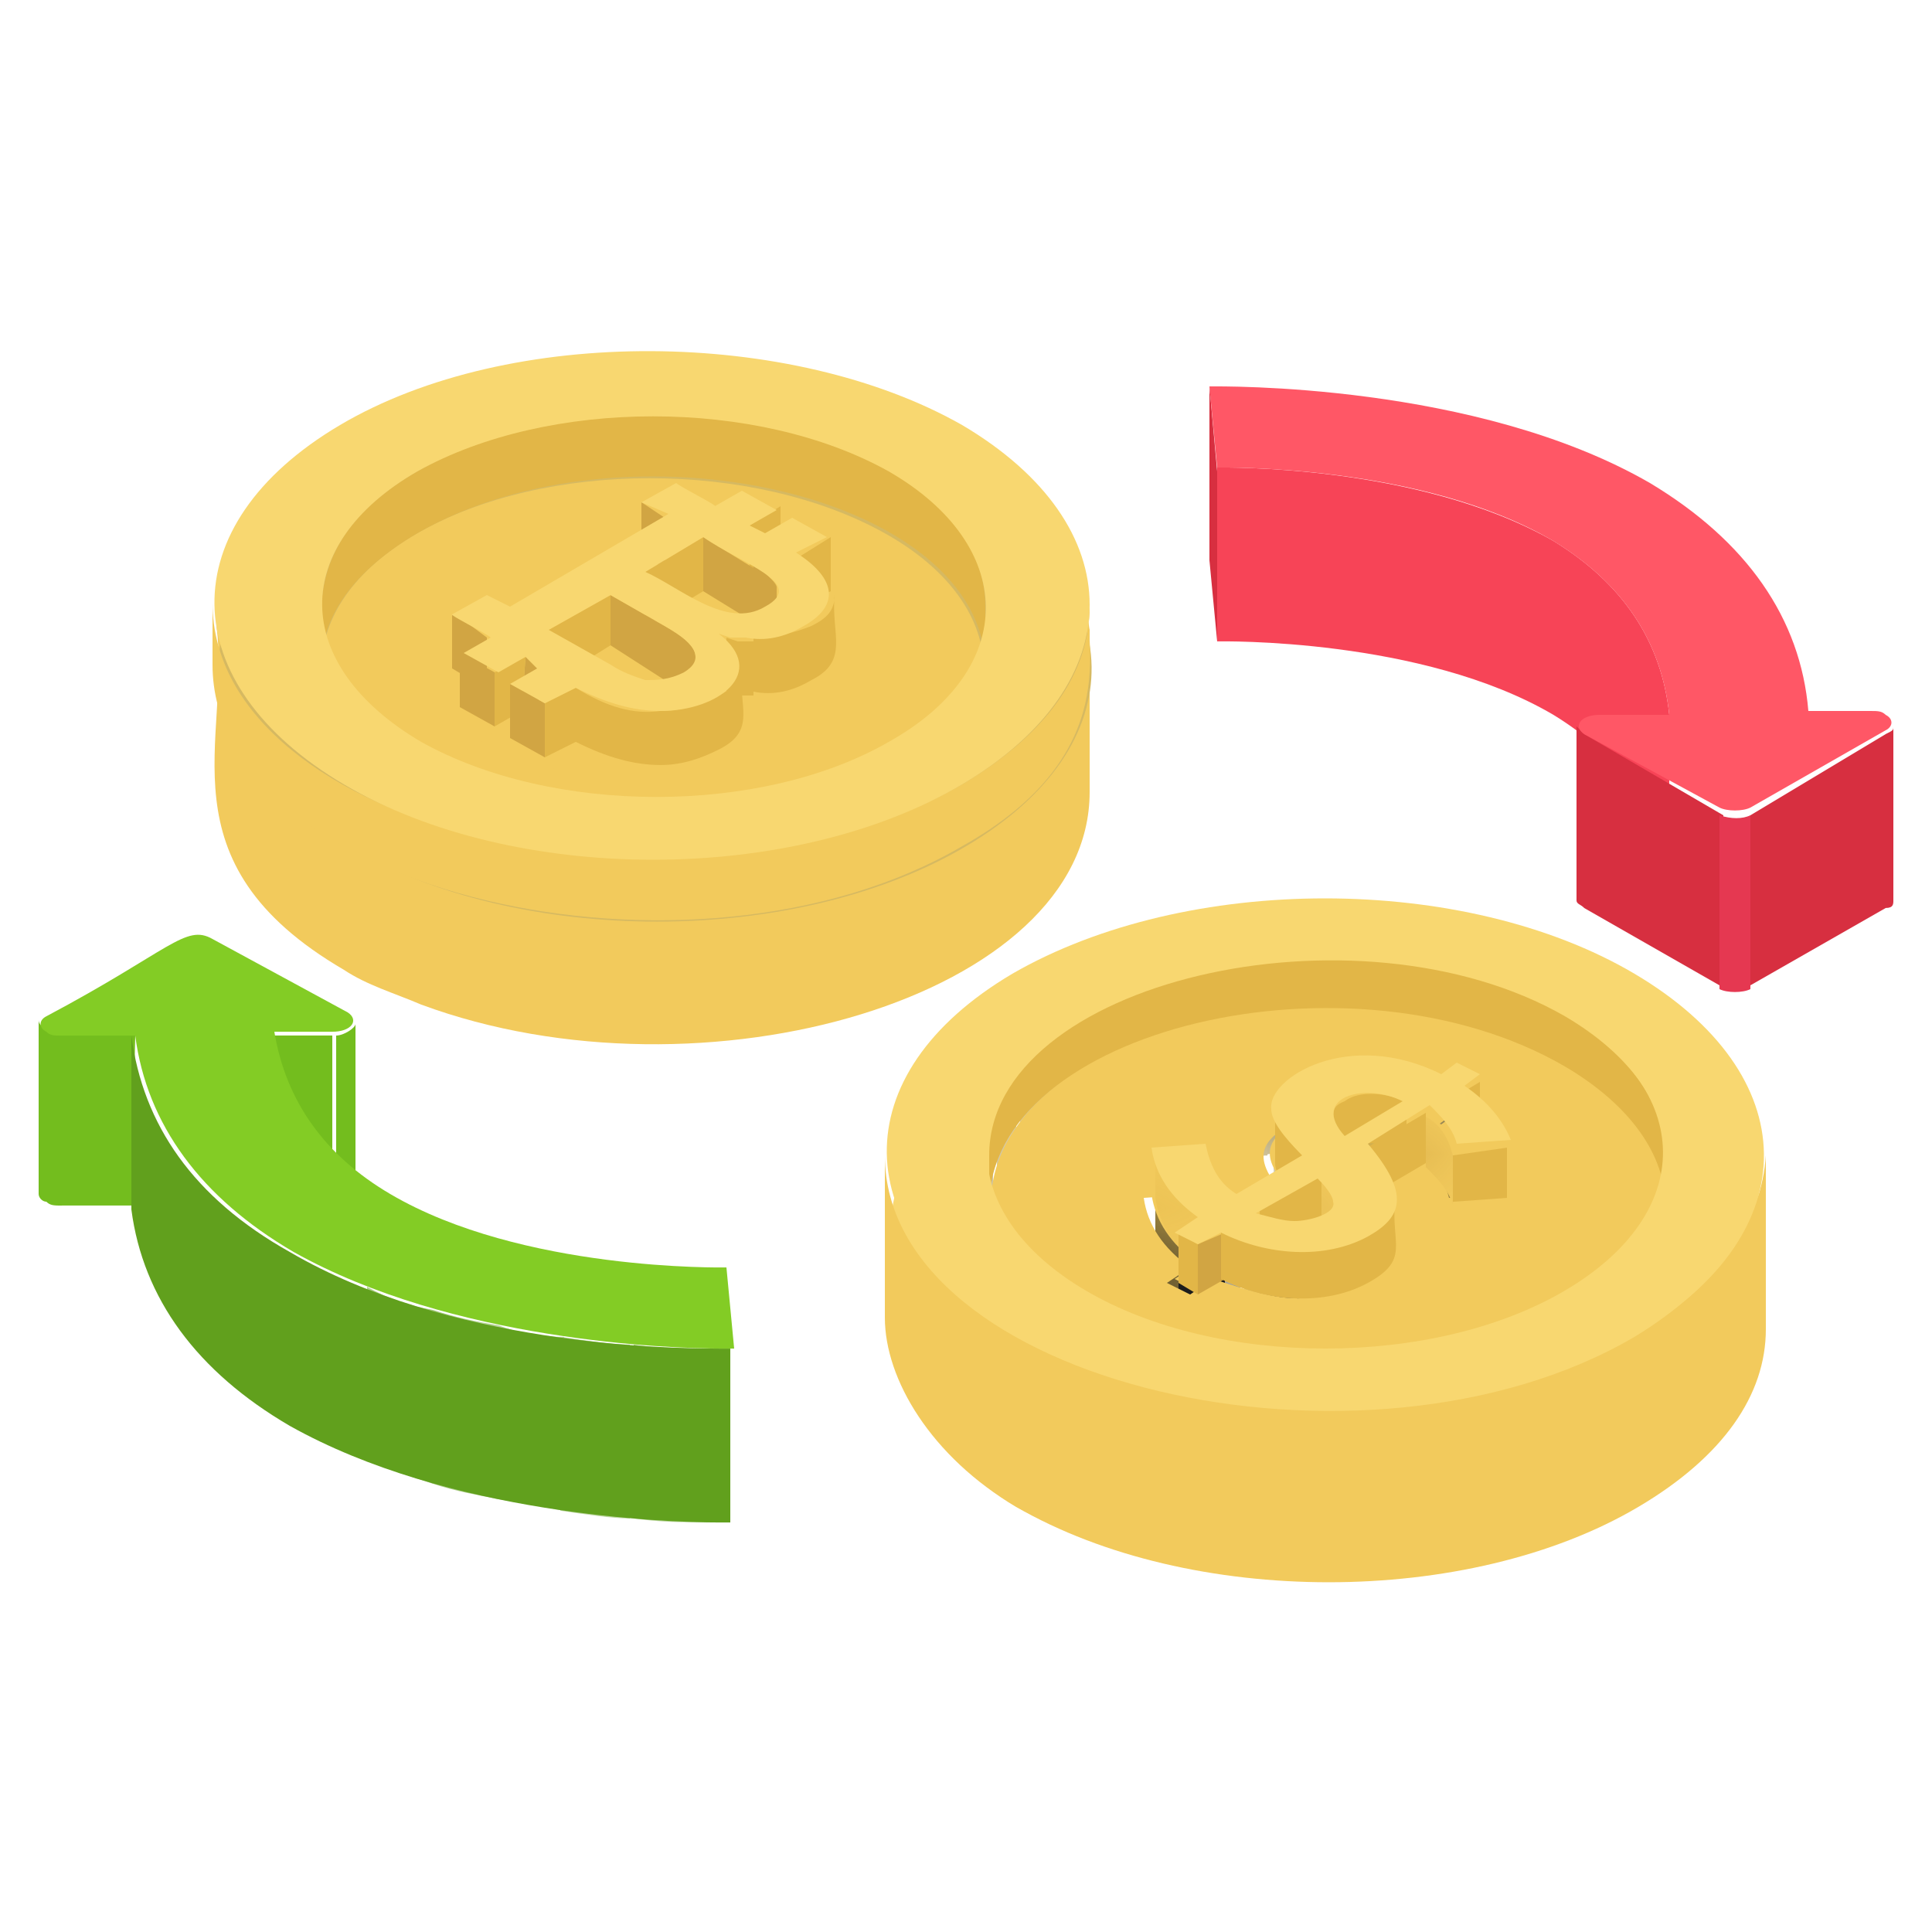 <svg width="36" height="36" viewBox="0 0 36 36" fill="none" xmlns="http://www.w3.org/2000/svg">
<path d="M22.68 8.783V11.951L22.536 10.439V7.199L22.68 8.783Z" fill="#D72F40"/>
<path d="M31.104 13.319V16.559C30.96 15.191 30.24 14.111 28.944 13.319C26.496 11.88 22.752 11.951 22.68 11.951V8.712C22.752 8.712 26.424 8.64 28.944 10.079C30.24 10.871 30.96 11.951 31.104 13.319Z" fill="#F74457"/>
<path d="M35.28 13.535V16.775C35.28 16.847 35.28 16.919 35.136 16.919V13.679C35.28 13.607 35.28 13.607 35.28 13.535Z" fill="#D72F40"/>
<path d="M29.52 13.679V16.919C29.448 16.847 29.376 16.847 29.376 16.775V13.535C29.448 13.607 29.448 13.607 29.52 13.679Z" fill="#D72F40"/>
<path d="M35.136 13.68V16.92L32.616 18.36V15.192L35.136 13.68Z" fill="#D72F40"/>
<path d="M32.112 15.192L32.04 18.36L29.52 16.92V13.68L32.112 15.192Z" fill="#D72F40"/>
<path d="M32.616 15.191V18.431C32.472 18.503 32.184 18.503 32.04 18.431V15.191C32.256 15.263 32.472 15.263 32.616 15.191Z" fill="#E53851"/>
<path d="M30.744 9C32.544 10.08 33.552 11.52 33.696 13.248H34.848C34.992 13.248 35.064 13.248 35.136 13.32C35.28 13.392 35.28 13.536 35.136 13.608L32.616 15.048C32.472 15.12 32.184 15.12 32.04 15.048L29.52 13.68C29.304 13.536 29.448 13.32 29.808 13.32H31.104C30.96 11.952 30.24 10.872 28.944 10.08C26.496 8.64 22.752 8.712 22.68 8.712L22.536 7.2C22.752 7.2 27.504 7.128 30.744 9Z" fill="#FF5766"/>
<mask id="mask0_1564_4146" style="mask-type:luminance" maskUnits="userSpaceOnUse" x="20" y="18" width="10" height="5">
<path d="M29.159 22.539C26.711 21.099 22.679 21.099 20.231 22.539C20.231 21.603 20.231 20.739 20.231 19.803C22.679 18.363 26.711 18.363 29.159 19.803C29.159 20.739 29.159 21.603 29.159 22.539Z" fill="white"/>
</mask>
<g mask="url(#mask0_1564_4146)">
<path d="M31.032 22.395V25.131C31.032 23.691 29.592 22.611 28.224 22.107V19.371C28.512 19.515 28.872 19.659 29.16 19.803C30.384 20.523 31.032 21.459 31.032 22.395Z" fill="#81703A"/>
<path d="M28.224 19.37V22.106C28.008 22.034 27.72 21.89 27.432 21.818V19.082C27.72 19.226 28.008 19.298 28.224 19.37Z" fill="#86743C"/>
<path d="M27.432 19.084V21.82C27.216 21.747 27 21.675 26.784 21.675V18.939C27 19.012 27.216 19.084 27.432 19.084Z" fill="#8B783F"/>
<path d="M26.784 18.939V21.675C26.567 21.603 26.352 21.603 26.207 21.603V18.867C26.424 18.867 26.567 18.939 26.784 18.939Z" fill="#907D41"/>
<path d="M26.208 18.867V21.603C25.992 21.603 25.776 21.531 25.56 21.531V18.795C25.776 18.795 25.992 18.795 26.208 18.867Z" fill="#958143"/>
<path d="M25.56 18.796V21.532C25.344 21.532 25.128 21.532 24.912 21.532V18.796C25.128 18.724 25.344 18.796 25.56 18.796Z" fill="#9A8545"/>
<path d="M24.912 18.723V21.459C24.696 21.459 24.48 21.459 24.264 21.459V18.723C24.48 18.723 24.696 18.723 24.912 18.723Z" fill="#9F8A48"/>
<path d="M24.264 18.723V21.459C24.047 21.459 23.759 21.459 23.544 21.531V18.795C23.831 18.795 24.047 18.723 24.264 18.723Z" fill="#A48E4A"/>
<path d="M23.616 18.795V21.531C23.328 21.531 23.04 21.603 22.824 21.675V18.939C23.04 18.867 23.328 18.795 23.616 18.795Z" fill="#A9924C"/>
<path d="M22.824 18.939V21.675C22.392 21.747 22.032 21.82 21.6 21.963V19.227C21.96 19.084 22.392 19.012 22.824 18.939Z" fill="#AE974E"/>
<path d="M21.6 19.227V21.963C21.096 22.107 20.592 22.323 20.16 22.611V19.875C20.592 19.587 21.096 19.371 21.6 19.227Z" fill="#B39B51"/>
</g>
<path d="M27.144 20.809V23.545L26.856 23.689V20.953L27.144 20.809Z" fill="#BB9C47"/>
<path d="M27.576 21.025V23.761L27.144 23.545V20.809L27.576 21.025Z" fill="#826C31"/>
<mask id="mask1_1564_4146" style="mask-type:luminance" maskUnits="userSpaceOnUse" x="23" y="20" width="4" height="5">
<path d="M23.688 24.264C23.832 21.6 23.328 21.384 24.192 20.952C24.984 20.52 26.064 20.592 26.856 21.024V23.76C25.2 22.824 23.688 23.688 23.688 24.264Z" fill="white"/>
</mask>
<g mask="url(#mask1_1564_4146)">
<path d="M26.855 20.954V23.691C26.783 23.619 26.639 23.619 26.567 23.547V20.811C26.639 20.883 26.711 20.954 26.855 20.954Z" fill="#7E6930"/>
<path d="M26.567 20.81V23.546C26.495 23.474 26.351 23.474 26.279 23.474V20.738C26.351 20.81 26.423 20.81 26.567 20.81Z" fill="#836D32"/>
<path d="M26.279 20.738V23.474C26.207 23.474 26.136 23.402 26.064 23.402V20.666C26.136 20.738 26.207 20.738 26.279 20.738Z" fill="#887134"/>
<path d="M26.064 20.666V23.402C25.992 23.402 25.92 23.402 25.848 23.402V20.666C25.92 20.666 25.992 20.666 26.064 20.666Z" fill="#8C7535"/>
<path d="M25.847 20.666V23.402C25.775 23.402 25.703 23.402 25.631 23.402V20.666C25.703 20.666 25.775 20.666 25.847 20.666Z" fill="#917937"/>
<path d="M25.631 20.666V23.402C25.559 23.402 25.488 23.402 25.416 23.402V20.666C25.488 20.666 25.559 20.666 25.631 20.666Z" fill="#967D39"/>
<path d="M25.416 20.594V23.33C25.343 23.33 25.271 23.33 25.271 23.33V20.594C25.343 20.594 25.416 20.594 25.416 20.594Z" fill="#9B813B"/>
<path d="M25.271 20.666V23.402C25.199 23.402 25.127 23.402 25.127 23.402V20.666C25.127 20.666 25.199 20.666 25.271 20.666Z" fill="#A0853D"/>
<path d="M25.128 20.666V23.402C25.056 23.402 24.984 23.402 24.912 23.402V20.666C24.984 20.666 25.056 20.666 25.128 20.666Z" fill="#A5893F"/>
<path d="M24.912 20.666V23.402C24.84 23.402 24.695 23.474 24.623 23.474V20.738C24.695 20.738 24.767 20.666 24.912 20.666Z" fill="#A98D40"/>
<path d="M24.623 20.738V23.474C24.479 23.546 24.335 23.618 24.191 23.69V20.954C24.335 20.882 24.479 20.81 24.623 20.738Z" fill="#AE9142"/>
<path d="M24.192 20.953V23.689C24.12 23.761 23.976 23.833 23.976 23.905V21.169C23.976 21.097 24.048 21.025 24.192 20.953Z" fill="#A98D40"/>
<path d="M23.904 21.098V23.834C23.831 23.834 23.831 23.906 23.831 23.906V21.17C23.831 21.17 23.904 21.17 23.904 21.098Z" fill="#A5893F"/>
<path d="M23.831 21.242V23.978L23.759 24.05V21.314L23.831 21.242Z" fill="#A0853D"/>
<path d="M23.759 21.387V24.123V24.195C23.759 21.315 23.688 21.459 23.759 21.387Z" fill="#967D39"/>
</g>
<mask id="mask2_1564_4146" style="mask-type:luminance" maskUnits="userSpaceOnUse" x="24" y="21" width="3" height="4">
<path d="M26.207 21.385V24.121C25.415 23.761 24.839 24.121 24.839 24.337C24.911 21.457 24.695 21.529 25.055 21.313C25.415 21.097 25.847 21.241 26.207 21.385Z" fill="white"/>
</mask>
<g mask="url(#mask2_1564_4146)">
<path d="M26.207 21.384V24.12C26.136 24.12 26.136 24.12 26.064 24.049V21.312C26.136 21.312 26.136 21.384 26.207 21.384Z" fill="#1C1C1C"/>
<path d="M26.063 21.312V24.048C25.991 24.048 25.919 23.976 25.919 23.976V21.24C25.919 21.312 25.991 21.312 26.063 21.312ZM25.919 21.24V23.976C25.847 23.976 25.847 23.976 25.775 23.976V21.24C25.847 21.24 25.847 21.24 25.919 21.24ZM25.775 21.24V23.976H25.703V21.24C25.703 21.24 25.775 21.24 25.775 21.24Z" fill="#1C1C1C"/>
<path d="M25.703 21.24V23.976H25.631V21.24C25.631 21.24 25.631 21.24 25.703 21.24ZM25.631 21.24V23.976C25.559 23.976 25.559 23.976 25.559 23.976V21.24C25.559 21.24 25.559 21.24 25.631 21.24ZM25.559 21.24V23.976H25.487L25.559 21.24C25.487 21.24 25.487 21.24 25.559 21.24ZM25.487 21.24V23.976H25.415L25.487 21.24C25.415 21.24 25.415 21.24 25.487 21.24ZM25.415 21.24V23.976H25.343V21.24C25.343 21.24 25.343 21.24 25.415 21.24Z" fill="#1C1C1C"/>
<path d="M25.343 21.24V23.976C25.271 23.976 25.271 23.976 25.199 23.976V21.24C25.271 21.24 25.271 21.24 25.343 21.24ZM25.199 21.24V23.976C25.127 23.976 25.055 24.048 25.055 24.048V21.312C25.127 21.312 25.127 21.312 25.199 21.24ZM25.055 21.312V24.048C24.983 24.048 24.983 24.12 24.983 24.12V21.384C24.983 21.384 24.983 21.384 25.055 21.312ZM24.911 21.384V24.12C24.911 24.12 24.911 24.12 24.839 24.192L24.911 21.384C24.911 21.456 24.911 21.456 24.911 21.384Z" fill="#1C1C1C"/>
</g>
<path d="M26.208 21.385L26.136 24.121L25.056 24.697V22.033L26.208 21.385Z" fill="#BB9C47"/>
<mask id="mask3_1564_4146" style="mask-type:luminance" maskUnits="userSpaceOnUse" x="24" y="21" width="2" height="4">
<path d="M25.056 24.695C24.912 24.551 24.84 24.407 24.84 24.263V21.527C24.84 21.599 24.912 21.743 25.056 21.959C25.056 22.823 25.056 23.903 25.056 24.695Z" fill="white"/>
</mask>
<g mask="url(#mask3_1564_4146)">
<path d="M25.056 22.032V24.768C24.912 24.624 24.84 24.48 24.84 24.336V21.6C24.84 21.672 24.912 21.816 25.056 22.032Z" fill="#7E6930"/>
</g>
<path d="M26.208 21.385L25.128 22.033C24.984 21.889 24.912 21.745 24.912 21.601C24.84 21.313 25.416 21.025 26.208 21.385Z" fill="#D1AE4F"/>
<mask id="mask4_1564_4146" style="mask-type:luminance" maskUnits="userSpaceOnUse" x="27" y="21" width="2" height="4">
<path d="M28.08 22.246V24.982C27.936 24.55 27.648 24.262 27.216 23.974V21.238C27.648 21.526 27.936 21.886 28.08 22.246Z" fill="white"/>
</mask>
<g mask="url(#mask4_1564_4146)">
<path d="M28.08 22.246V24.982C27.936 24.55 27.648 24.262 27.216 23.974V21.238C27.648 21.526 27.936 21.886 28.08 22.246Z" fill="#7E6930"/>
</g>
<path d="M22.536 22.248V24.912L21.528 24.984V22.248H22.536Z" fill="#AC9042"/>
<path d="M26.568 21.6V24.336L25.344 25.056V22.32L26.568 21.6Z" fill="#1C1C1C"/>
<path d="M25.416 22.32V25.056H25.344V22.32H25.416Z" fill="#826C31"/>
<mask id="mask5_1564_4146" style="mask-type:luminance" maskUnits="userSpaceOnUse" x="26" y="21" width="2" height="5">
<path d="M27.072 22.318V25.054C27 24.766 26.784 24.55 26.568 24.334V21.598C26.856 21.814 27 22.102 27.072 22.318Z" fill="white"/>
</mask>
<g mask="url(#mask5_1564_4146)">
<path d="M27.072 22.318V25.054C27 24.766 26.784 24.55 26.568 24.334V21.598C26.856 21.814 27 22.102 27.072 22.318Z" fill="#1C1C1C"/>
</g>
<path d="M28.08 22.248V24.984L27.072 25.056V22.32L28.08 22.248Z" fill="#1C1C1C"/>
<mask id="mask6_1564_4146" style="mask-type:luminance" maskUnits="userSpaceOnUse" x="18" y="19" width="3" height="7">
<path d="M20.232 22.537C19.008 23.257 18.432 24.193 18.36 25.129C18.648 23.185 17.496 21.385 20.232 19.801C20.232 20.737 20.232 21.601 20.232 22.537Z" fill="white"/>
</mask>
<g mask="url(#mask6_1564_4146)">
<path d="M21.6 19.225V21.961C21.096 22.105 20.592 22.321 20.16 22.609V19.873C20.592 19.585 21.096 19.369 21.6 19.225Z" fill="#B39B51"/>
<path d="M20.16 19.873V22.609C19.872 22.825 19.584 22.969 19.368 23.185V20.449C19.584 20.233 19.8 20.017 20.16 19.873Z" fill="#AE974E"/>
<path d="M19.368 20.449V23.185C19.224 23.329 19.08 23.473 19.008 23.617V20.881C19.08 20.737 19.224 20.593 19.368 20.449Z" fill="#A9924C"/>
<path d="M18.936 20.881V23.617C18.864 23.761 18.72 23.833 18.648 23.977V21.241C18.792 21.097 18.864 21.025 18.936 20.881Z" fill="#A48E4A"/>
<path d="M18.72 21.24V23.976C18.648 24.12 18.576 24.192 18.576 24.336V21.6C18.576 21.456 18.648 21.384 18.72 21.24Z" fill="#9F8A48"/>
<path d="M18.504 21.6V24.336C18.432 24.48 18.432 24.552 18.432 24.696C18.504 22.032 18.288 22.104 18.504 21.6Z" fill="#9A8545"/>
<path d="M18.432 21.961V24.697C18.432 24.841 18.36 24.913 18.36 25.057C18.36 22.393 18.36 22.321 18.432 21.961Z" fill="#958143"/>
</g>
<mask id="mask7_1564_4146" style="mask-type:luminance" maskUnits="userSpaceOnUse" x="29" y="19" width="3" height="7">
<path d="M31.033 25.129C31.033 24.193 30.385 23.257 29.161 22.537C29.161 21.601 29.161 20.737 29.161 19.801C30.385 20.521 31.033 21.457 31.033 22.393C31.033 23.257 31.033 24.337 31.033 25.129Z" fill="white"/>
</mask>
<g mask="url(#mask7_1564_4146)">
<path d="M31.032 22.393V25.129C31.032 23.689 29.592 22.609 28.224 22.105V19.369C28.512 19.513 28.872 19.657 29.16 19.801C30.384 20.521 31.032 21.457 31.032 22.393Z" fill="#81703A"/>
</g>
<mask id="mask8_1564_4146" style="mask-type:luminance" maskUnits="userSpaceOnUse" x="23" y="21" width="2" height="5">
<path d="M24.336 22.462V25.198C23.256 24.19 23.904 24.19 23.76 21.598C23.76 21.814 23.976 22.102 24.336 22.462Z" fill="white"/>
</mask>
<g mask="url(#mask8_1564_4146)">
<path d="M24.336 22.462V25.198C23.976 24.838 23.76 24.55 23.76 24.334V21.598C23.76 21.814 23.976 22.102 24.336 22.462Z" fill="#1C1C1C"/>
</g>
<mask id="mask9_1564_4146" style="mask-type:luminance" maskUnits="userSpaceOnUse" x="22" y="22" width="2" height="4">
<path d="M23.113 23.182V25.918C22.825 25.702 22.609 25.342 22.537 24.982V22.246C22.609 22.606 22.753 22.894 23.113 23.182Z" fill="white"/>
</mask>
<g mask="url(#mask9_1564_4146)">
<path d="M23.113 23.182V25.918C22.825 25.702 22.609 25.342 22.537 24.982V22.246C22.609 22.606 22.753 22.894 23.113 23.182Z" fill="#7E6930"/>
</g>
<mask id="mask10_1564_4146" style="mask-type:luminance" maskUnits="userSpaceOnUse" x="24" y="22" width="1" height="4">
<path d="M24.913 23.186V25.922C24.913 25.85 24.84 25.706 24.625 25.49V22.754C24.768 22.97 24.913 23.114 24.913 23.186Z" fill="white"/>
</mask>
<g mask="url(#mask10_1564_4146)">
<path d="M24.913 23.186V25.922C24.913 25.85 24.84 25.706 24.625 25.49V22.754C24.768 22.97 24.913 23.114 24.913 23.186Z" fill="#1C1C1C"/>
</g>
<mask id="mask11_1564_4146" style="mask-type:luminance" maskUnits="userSpaceOnUse" x="25" y="22" width="2" height="4">
<path d="M25.991 25.922C25.919 25.706 25.776 25.418 25.416 25.058V22.322C26.136 23.042 25.991 22.97 25.991 25.922Z" fill="white"/>
</mask>
<g mask="url(#mask11_1564_4146)">
<path d="M25.992 23.258V25.994C25.992 25.634 25.632 25.274 25.344 25.058V22.322C25.632 22.538 25.992 22.97 25.992 23.258Z" fill="#7E6930"/>
</g>
<path d="M24.624 22.752V25.488L23.472 26.136V23.4L24.624 22.752Z" fill="#1C1C1C"/>
<mask id="mask12_1564_4146" style="mask-type:luminance" maskUnits="userSpaceOnUse" x="24" y="23" width="1" height="4">
<path d="M24.912 23.186C24.84 25.994 25.056 25.922 24.696 26.209C24.552 26.282 24.336 26.354 24.12 26.354V23.617C24.408 23.617 24.912 23.474 24.912 23.186Z" fill="white"/>
</mask>
<g mask="url(#mask12_1564_4146)">
<path d="M24.912 23.186C24.84 29.882 24.912 22.25 24.912 23.186V23.186Z" fill="#8C7535"/>
<path d="M24.912 23.258C24.84 23.258 24.84 23.33 24.912 23.258V23.258Z" fill="#9B813B"/>
<path d="M24.84 23.33V26.066C24.84 26.066 24.84 26.066 24.768 26.138L24.84 23.33Z" fill="#A5893F"/>
<path d="M24.768 23.402V26.138L24.696 26.21V23.474L24.768 23.402Z" fill="#A98D40"/>
<path d="M24.696 23.475V26.211C24.624 26.211 24.624 26.283 24.552 26.283V23.547C24.624 23.547 24.624 23.475 24.696 23.475Z" fill="#AE9142"/>
<path d="M24.552 23.547V26.283C24.48 26.283 24.48 26.283 24.408 26.283V23.547C24.48 23.547 24.48 23.547 24.552 23.547Z" fill="#A98D40"/>
<path d="M24.408 23.547V26.283H24.336V23.547H24.408Z" fill="#A5893F"/>
<path d="M24.336 23.547V26.283H24.264V23.547C24.264 23.619 24.336 23.619 24.336 23.547Z" fill="#A0853D"/>
<path d="M24.264 23.619V26.355H24.192V23.619H24.264Z" fill="#9B813B"/>
<path d="M24.192 23.619V26.355C24.192 26.355 24.192 26.355 24.12 26.355L24.192 23.619Z" fill="#967D39"/>
</g>
<mask id="mask13_1564_4146" style="mask-type:luminance" maskUnits="userSpaceOnUse" x="21" y="22" width="2" height="5">
<path d="M22.392 23.542V26.278C21.888 25.918 21.6 25.486 21.528 24.982V22.246C21.6 22.75 21.888 23.182 22.392 23.542Z" fill="white"/>
</mask>
<g mask="url(#mask13_1564_4146)">
<path d="M22.392 23.542V26.278C21.888 25.918 21.6 25.486 21.528 24.982V22.246C21.6 22.75 21.888 23.182 22.392 23.542Z" fill="#1C1C1C"/>
</g>
<mask id="mask14_1564_4146" style="mask-type:luminance" maskUnits="userSpaceOnUse" x="23" y="23" width="2" height="4">
<path d="M24.12 23.617V26.353C23.904 26.353 23.688 26.281 23.472 26.209V23.473C23.688 23.545 23.904 23.545 24.12 23.617Z" fill="white"/>
</mask>
<g mask="url(#mask14_1564_4146)">
<path d="M24.12 23.617V26.353H24.048L24.12 23.617Z" fill="#967D39"/>
<path d="M24.048 23.545V26.281H23.976V23.545C24.048 23.545 24.048 23.545 24.048 23.545Z" fill="#917937"/>
<path d="M23.976 23.545V26.281H23.904V23.545H23.976Z" fill="#8C7535"/>
<path d="M23.904 23.545V26.281C23.832 26.281 23.832 26.281 23.76 26.281V23.545C23.832 23.545 23.832 23.545 23.904 23.545Z" fill="#887134"/>
<path d="M23.76 23.545V26.281C23.688 26.281 23.616 26.209 23.616 26.209V23.473C23.688 23.473 23.688 23.473 23.76 23.545Z" fill="#836D32"/>
<path d="M23.616 23.472V26.208C23.544 26.208 23.544 26.208 23.472 26.136V23.4C23.544 23.4 23.544 23.472 23.616 23.472Z" fill="#7E6930"/>
</g>
<path d="M22.392 23.545V26.281L21.96 26.569V23.833L22.392 23.545Z" fill="#BB9C47"/>
<mask id="mask15_1564_4146" style="mask-type:luminance" maskUnits="userSpaceOnUse" x="22" y="23" width="5" height="4">
<path d="M25.992 23.256C25.848 25.92 26.352 26.136 25.488 26.568C25.128 26.784 24.696 26.856 24.192 26.856C23.688 26.856 23.256 26.712 22.752 26.496V23.76C24.48 24.696 25.992 23.832 25.992 23.256Z" fill="white"/>
</mask>
<g mask="url(#mask15_1564_4146)">
<path d="M25.992 23.256C25.992 22.536 25.992 29.808 25.992 23.256V23.256ZM25.992 23.256C25.992 26.136 25.992 25.992 25.992 26.064C25.992 25.344 25.992 23.76 25.992 23.256ZM25.992 23.328C25.992 26.208 25.992 25.992 25.992 26.136V23.328C25.992 23.4 25.992 23.4 25.992 23.328ZM25.992 23.4V26.136V26.208V23.472C25.992 23.472 25.992 23.472 25.992 23.4ZM25.92 23.472V26.208C25.92 26.208 25.92 26.28 25.848 26.28V23.544C25.92 23.544 25.92 23.544 25.92 23.472Z" fill="#1C1C1C"/>
<path d="M25.92 23.545V26.281L25.848 26.353V23.617C25.848 23.617 25.848 23.617 25.92 23.545ZM25.776 23.689V26.425C25.704 26.497 25.632 26.569 25.488 26.641V23.905C25.632 23.833 25.704 23.761 25.776 23.689Z" fill="#1C1C1C"/>
<path d="M25.56 23.832V26.568C25.416 26.64 25.272 26.712 25.128 26.784V24.048C25.272 24.048 25.416 23.976 25.56 23.832ZM25.128 24.048V26.784C25.056 26.784 24.912 26.856 24.84 26.856V24.12C24.912 24.12 24.984 24.12 25.128 24.048ZM24.768 24.12V26.856C24.696 26.856 24.624 26.856 24.552 26.856V24.12C24.696 24.192 24.768 24.12 24.768 24.12Z" fill="#1C1C1C"/>
<path d="M24.624 24.191V26.927C24.552 26.927 24.48 26.927 24.48 26.927V24.191C24.48 24.191 24.552 24.191 24.624 24.191ZM24.408 24.191V26.927C24.336 26.927 24.264 26.927 24.264 26.927V24.191C24.336 24.191 24.336 24.191 24.408 24.191Z" fill="#1C1C1C"/>
<path d="M24.264 24.192V26.928C24.192 26.928 24.12 26.928 24.12 26.928V24.192C24.12 24.192 24.192 24.192 24.264 24.192ZM24.12 24.192V26.928C24.048 26.928 23.976 26.928 23.904 26.928V24.192C23.976 24.192 24.048 24.192 24.12 24.192ZM23.904 24.12V26.856C23.832 26.856 23.76 26.856 23.688 26.856V24.12C23.76 24.12 23.832 24.12 23.904 24.12ZM23.688 24.12V26.856C23.616 26.856 23.544 26.856 23.472 26.784V24.048C23.544 24.048 23.616 24.12 23.688 24.12ZM23.472 24.048V26.784C23.4 26.784 23.256 26.712 23.184 26.712V23.976C23.256 23.976 23.328 24.048 23.472 24.048ZM23.112 23.976V26.712C22.968 26.64 22.896 26.64 22.752 26.568V23.832C22.896 23.832 23.04 23.904 23.112 23.976Z" fill="#1C1C1C"/>
</g>
<path d="M25.488 23.904C24.696 24.336 23.616 24.264 22.752 23.832L22.32 24.048L21.888 23.832L22.32 23.544C21.816 23.184 21.528 22.752 21.456 22.248L22.464 22.176C22.536 22.536 22.68 22.896 23.04 23.112L24.264 22.392C23.4 21.6 23.544 21.24 24.192 20.88C24.984 20.448 26.064 20.52 26.856 20.952L27.144 20.736L27.576 20.952L27.288 21.168C27.72 21.456 28.008 21.816 28.152 22.176L27.072 22.32C27 22.032 26.784 21.816 26.568 21.6L25.416 22.32C26.28 23.112 26.136 23.544 25.488 23.904ZM24.12 23.616C24.408 23.616 24.912 23.472 24.912 23.256C24.912 23.184 24.84 23.04 24.624 22.824L23.472 23.472C23.688 23.544 23.904 23.544 24.12 23.616ZM25.056 22.032L26.136 21.384C25.344 21.024 24.768 21.384 24.768 21.6C24.84 21.672 24.912 21.816 25.056 22.032Z" fill="#F2CA5C"/>
<path d="M22.824 23.832V26.496L22.32 26.784V24.048L22.824 23.832Z" fill="#1C1C1C"/>
<path d="M22.32 24.048V26.784L21.96 26.568V23.832L22.32 24.048Z" fill="#1C1C1C"/>
<path d="M30.456 19.007C33.696 20.879 33.696 25.991 30.528 27.863C27.36 29.735 22.176 29.879 18.936 28.079C15.768 26.207 15.696 20.951 18.936 19.079C22.104 17.207 27.216 17.207 30.456 19.007ZM20.232 24.983C22.68 26.423 26.712 26.423 29.16 24.983C31.608 23.543 31.608 21.239 29.088 19.799C26.64 18.359 22.608 18.359 20.16 19.799C17.784 21.239 17.784 23.543 20.232 24.983Z" fill="#F8D770"/>
<path d="M29.16 19.801C31.608 21.241 31.68 23.545 29.232 24.985C26.784 26.425 22.752 26.425 20.304 24.985C17.856 23.545 17.856 21.241 20.304 19.801C22.68 18.361 26.64 18.361 29.16 19.801ZM24.192 24.193C24.912 24.193 26.064 23.833 25.992 23.185C25.92 22.753 25.416 22.393 25.344 22.321L26.496 21.601C26.784 21.817 26.928 22.033 27 22.321L28.008 22.249C27.864 21.817 27.576 21.529 27.144 21.241L27.432 21.025L27 20.809L26.712 21.025C25.92 20.593 24.84 20.521 24.048 20.953C23.4 21.313 23.328 21.673 24.12 22.465L22.896 23.185C22.608 22.969 22.392 22.609 22.32 22.249L21.312 22.321C21.384 22.825 21.672 23.257 22.176 23.617L21.744 23.905L22.176 24.121L22.608 23.833C23.256 24.049 23.76 24.193 24.192 24.193Z" fill="#F2CA5C"/>
<path d="M24.624 22.752L23.472 23.4C23.832 23.544 24.336 23.688 24.696 23.472C25.056 23.256 24.912 23.04 24.624 22.752Z" fill="#D1AE4F"/>
<path d="M31.032 21.528V22.464C31.032 21.528 30.384 20.592 29.16 19.872C25.2 17.568 18.432 19.152 18.432 22.464V21.528C18.432 18.288 25.272 16.704 29.16 18.936C30.384 19.656 31.032 20.592 31.032 21.528Z" fill="#E2B647"/>
<path d="M27.576 20.16V21.096L27.216 21.24V20.376L27.576 20.16Z" fill="#E2B647"/>
<path d="M26.208 20.519V21.455C25.416 21.095 24.84 21.455 24.84 21.671C24.912 20.807 24.696 20.663 25.056 20.519C25.344 20.303 25.848 20.375 26.208 20.519Z" fill="#E2B647"/>
<path d="M26.568 20.736V21.672L25.344 22.392V21.456L26.568 20.736Z" fill="#E2B647"/>
<path d="M27.072 21.529V22.465C27 22.177 26.784 21.961 26.568 21.745V20.809C26.856 20.953 27 21.241 27.072 21.529Z" fill="#F2CA5C"/>
<mask id="mask16_1564_4146" style="mask-type:luminance" maskUnits="userSpaceOnUse" x="26" y="20" width="2" height="3">
<path d="M27.072 21.53V22.466C27 22.178 26.784 21.962 26.568 21.747V20.811C26.856 20.954 27 21.242 27.072 21.53Z" fill="white"/>
</mask>
<g mask="url(#mask16_1564_4146)">
<path d="M27.072 21.53V22.466C27 22.178 26.784 21.962 26.568 21.747V20.811C26.856 20.954 27 21.242 27.072 21.53Z" fill="#D1A543"/>
</g>
<path d="M28.08 21.385V22.321L27.072 22.393V21.529L28.08 21.385Z" fill="#E2B647"/>
<path d="M24.336 21.6V22.536C23.976 22.176 23.76 21.888 23.76 21.672V20.736C23.76 20.952 23.976 21.24 24.336 21.6Z" fill="#E2B647"/>
<mask id="mask17_1564_4146" style="mask-type:luminance" maskUnits="userSpaceOnUse" x="24" y="21" width="1" height="3">
<path d="M24.913 22.319V23.255C24.913 23.183 24.84 23.039 24.625 22.823V21.887C24.768 22.103 24.913 22.247 24.913 22.319Z" fill="white"/>
</mask>
<g mask="url(#mask17_1564_4146)">
<path d="M24.913 22.319V23.255C24.913 23.183 24.84 23.039 24.625 22.823V21.887C24.768 22.103 24.913 22.247 24.913 22.319Z" fill="#D1A543"/>
</g>
<path d="M24.624 21.889V22.825L23.472 23.473V22.537L24.624 21.889Z" fill="#E2B647"/>
<mask id="mask18_1564_4146" style="mask-type:luminance" maskUnits="userSpaceOnUse" x="21" y="21" width="2" height="3">
<path d="M22.392 22.681V23.617C21.888 23.257 21.6 22.825 21.528 22.321V21.385C21.6 21.889 21.888 22.321 22.392 22.681Z" fill="white"/>
</mask>
<g mask="url(#mask18_1564_4146)">
<path d="M22.392 22.681V23.617C21.888 23.257 21.6 22.825 21.528 22.321V21.385C21.6 21.889 21.888 22.321 22.392 22.681Z" fill="#E2B647"/>
</g>
<path d="M22.824 22.969V23.833L22.32 24.121V23.185L22.824 22.969Z" fill="#D1A543"/>
<path d="M22.32 23.185V24.121L21.96 23.905V22.969L22.32 23.185Z" fill="#E2B647"/>
<path d="M25.992 22.393C25.92 23.185 26.28 23.473 25.488 23.905C24.696 24.337 23.616 24.265 22.752 23.833V22.897C24.48 23.833 25.992 22.969 25.992 22.393Z" fill="#E2B647"/>
<path d="M25.488 23.04C24.696 23.472 23.616 23.4 22.752 22.968L22.32 23.184L21.888 22.968L22.32 22.68C21.816 22.32 21.528 21.888 21.456 21.384L22.464 21.312C22.536 21.672 22.68 22.032 23.04 22.248L24.264 21.528C23.904 21.168 23.688 20.88 23.688 20.664C23.616 20.088 25.128 19.152 26.856 20.016L27.144 19.8L27.576 20.016L27.288 20.232C27.72 20.52 28.008 20.88 28.152 21.24L27.144 21.312C27.072 21.024 26.856 20.808 26.64 20.592L25.488 21.312C26.28 22.248 26.136 22.68 25.488 23.04ZM24.12 22.752C24.408 22.752 24.912 22.608 24.84 22.392C24.84 22.32 24.768 22.176 24.552 21.96L23.4 22.608C23.688 22.68 23.904 22.752 24.12 22.752ZM25.056 21.168L26.136 20.52C25.416 20.16 24.408 20.448 25.056 21.168Z" fill="#F8D770"/>
<path d="M32.904 21.527V24.767C32.904 25.991 32.112 27.143 30.528 28.079C27.36 29.951 22.176 29.951 18.936 28.079C17.352 27.143 16.488 25.703 16.488 24.551V21.527C16.488 25.775 25.416 27.863 30.456 24.911C32.112 23.903 32.832 22.679 32.904 21.527Z" fill="#F2CA5C"/>
<path d="M30.456 18.144C33.624 20.016 33.696 22.968 30.528 24.84C27.36 26.712 22.176 26.712 18.936 24.84C15.768 22.968 15.696 20.016 18.864 18.144C22.104 16.272 27.288 16.272 30.456 18.144ZM20.232 24.048C22.68 25.488 26.712 25.488 29.16 24.048C31.608 22.608 31.608 20.304 29.088 18.864C26.64 17.424 22.608 17.424 20.16 18.864C17.784 20.304 17.784 22.608 20.232 24.048Z" fill="#F8D770"/>
<path d="M20.304 11.735C20.232 11.591 20.448 9.863 17.928 8.351C12.888 5.399 4.032 7.415 4.032 11.663C4.32 13.751 2.952 16.055 6.408 18.071C6.84 18.359 7.344 18.503 7.848 18.719C13.104 20.663 20.304 18.575 20.304 14.759C20.304 14.687 20.304 11.663 20.304 11.735ZM4.176 12.527C4.104 12.383 4.104 12.383 4.176 12.527V12.527Z" fill="#F2CA5C"/>
<path d="M12.96 12.384L11.88 11.736L13.176 11.016L14.256 11.664C14.544 11.808 14.76 12.024 14.76 12.168C14.832 12.456 14.112 13.104 12.96 12.384Z" fill="#F2CA5C"/>
<path d="M14.04 13.895C14.04 14.111 13.824 14.327 13.536 14.471C13.176 14.687 12.744 14.759 12.312 14.759C11.736 14.759 11.088 14.615 10.44 14.255L9.792 14.615L9 14.183L9.648 13.823L9.288 13.607L8.64 13.967L7.92 13.535L8.568 13.175C8.496 13.103 7.704 12.671 7.776 12.671L8.568 12.239L9.072 12.527L12.456 10.583L11.952 10.295L12.744 9.863C12.816 9.935 13.608 10.367 13.536 10.295L14.184 9.935L14.976 10.367L14.184 10.799L14.544 11.015L15.192 10.655L15.984 11.087L15.336 11.447C15.552 11.591 15.696 11.735 15.84 11.879C15.984 12.095 16.056 12.239 16.056 12.383C16.056 12.671 15.84 12.887 15.552 13.103C15.192 13.319 14.76 13.463 14.328 13.391H14.04L13.68 13.175C13.968 13.391 14.04 13.679 14.04 13.895ZM11.952 14.111C12.24 14.183 12.456 14.111 12.744 13.967C13.176 13.751 13.032 13.391 12.312 12.959L11.088 12.239L9.72 13.031L11.016 13.751C11.448 13.967 11.736 14.039 11.952 14.111ZM13.176 11.087L11.88 11.807L12.96 12.455C14.112 13.103 14.832 12.527 14.76 12.167C14.688 12.023 14.544 11.879 14.256 11.663L13.176 11.087Z" fill="#F2CA5C"/>
<path d="M12.312 12.96C13.032 13.392 13.176 13.68 12.744 13.968C12.456 14.112 12.24 14.184 11.952 14.112C11.664 14.04 11.376 13.968 11.088 13.752L9.792 13.032L11.16 12.24L12.312 12.96Z" fill="#F2CA5C"/>
<path d="M16.488 9.935C18.936 11.303 18.936 13.607 16.56 14.976C14.112 16.343 10.224 16.343 7.776 14.976C5.328 13.607 5.328 11.303 7.776 9.935C10.152 8.495 14.112 8.495 16.488 9.935ZM12.24 14.832C12.744 14.832 13.176 14.688 13.464 14.543C13.752 14.328 13.968 14.184 13.968 13.967C13.968 13.752 13.896 13.536 13.68 13.319L13.968 13.392H14.256C14.688 13.463 15.12 13.319 15.48 13.104C15.768 12.887 15.984 12.671 15.984 12.383C15.984 12.239 15.912 12.095 15.768 11.88C15.696 11.736 15.48 11.591 15.264 11.447L15.912 11.088L15.12 10.655L14.472 11.015L14.184 10.8L14.832 10.44L14.04 10.008L13.392 10.367C13.32 10.296 12.528 9.863 12.6 9.935L11.808 10.367L12.312 10.655L8.928 12.6L8.496 12.239L7.704 12.671C7.776 12.743 8.568 13.175 8.496 13.175L7.92 13.536L8.712 13.967L9.36 13.607L9.72 13.823L9.072 14.184L9.864 14.616L10.512 14.255C11.088 14.616 11.664 14.832 12.24 14.832Z" fill="#F2CA5C"/>
<path d="M17.928 9.073C21.096 10.945 21.168 13.897 18 15.769C14.832 17.641 9.648 17.641 6.48 15.769C3.312 13.897 3.24 10.945 6.48 9.073C9.576 7.273 14.688 7.273 17.928 9.073ZM7.776 14.977C10.224 16.345 14.112 16.345 16.56 14.977C18.936 13.609 18.936 11.305 16.488 9.937C14.04 8.569 10.152 8.569 7.776 9.937C5.4 11.305 5.4 13.537 7.776 14.977Z" fill="#D6B961"/>
<path d="M18.36 11.304V12.456C18.36 9.216 11.664 7.704 7.776 9.936C6.552 10.656 5.976 11.52 5.976 12.456C6.12 11.808 5.4 10.152 7.776 8.784C11.664 6.552 18.36 8.064 18.36 11.304Z" fill="#E2B647"/>
<path d="M20.304 11.304C20.16 11.88 21.024 14.04 17.928 15.768C12.888 18.72 3.96 16.632 3.96 12.384V11.232C3.96 15.48 12.816 17.568 17.928 14.616C19.512 13.68 20.304 12.528 20.304 11.304Z" fill="#F2CA5C"/>
<path d="M17.928 7.92C21.096 9.792 21.096 12.744 17.928 14.616C14.76 16.488 9.576 16.488 6.408 14.616C3.24 12.744 3.168 9.792 6.336 7.92C9.504 6.048 14.76 6.12 17.928 7.92ZM7.848 13.824C10.296 15.192 14.184 15.192 16.56 13.824C19.008 12.456 18.936 10.152 16.56 8.784C14.112 7.416 10.224 7.416 7.776 8.784C5.4 10.152 5.4 12.384 7.848 13.824Z" fill="#F8D770"/>
<path d="M9.072 11.88V12.888L8.784 12.672V11.664L9.072 11.88Z" fill="#D1A543"/>
<path d="M12.384 9.647V10.583L11.952 10.367V9.359L12.384 9.647Z" fill="#D1A543"/>
<path d="M14.544 9.432V10.44L13.968 10.8V9.792L14.544 9.432Z" fill="#E2B647"/>
<path d="M15.48 10.008V11.016L14.904 11.304V10.368L15.48 10.008Z" fill="#E2B647"/>
<path d="M14.04 10.584V11.592L13.104 11.016V10.008L14.04 10.584Z" fill="#D1A543"/>
<path d="M13.104 10.008V11.016L12.024 11.664V10.656L13.104 10.008Z" fill="#E2B647"/>
<path d="M14.472 10.944V11.952C14.4 11.808 14.256 11.664 14.04 11.52V10.512C14.328 10.728 14.472 10.872 14.472 10.944Z" fill="#D1A543"/>
<path d="M12.384 11.664V12.672L11.376 12.024V11.088L12.384 11.664Z" fill="#D1A543"/>
<path d="M8.784 11.663V12.671L8.424 12.455V11.447L8.784 11.663Z" fill="#D1A543"/>
<path d="M11.376 11.088V12.024L10.224 12.744V11.736L11.376 11.088Z" fill="#E2B647"/>
<path d="M13.752 11.953V12.961L13.536 12.889V11.881L13.752 11.953Z" fill="#E2B647"/>
<path d="M14.04 11.951V12.959H13.752V11.951H14.04Z" fill="#E2B647"/>
<path d="M15.552 11.088C15.48 11.808 15.84 12.312 15.12 12.672C14.76 12.888 14.4 12.96 14.04 12.888V11.88C14.4 11.88 14.76 11.808 15.12 11.664C15.408 11.52 15.552 11.376 15.552 11.088Z" fill="#E2B647"/>
<path d="M12.96 12.24V13.248C12.96 13.104 12.744 12.888 12.384 12.672V11.664C12.744 11.88 12.96 12.024 12.96 12.24Z" fill="#D1A543"/>
<path d="M10.08 12.384L10.008 13.392L9.72 13.248L9.792 12.24L10.08 12.384Z" fill="#D1A543"/>
<path d="M9.216 12.528V13.536L8.568 13.176V12.168L9.216 12.528Z" fill="#D1A543"/>
<path d="M9.792 12.24L9.72 13.248L9.216 13.536V12.528L9.792 12.24Z" fill="#E2B647"/>
<path d="M10.728 12.816V13.824L10.152 14.112V13.104L10.728 12.816Z" fill="#E2B647"/>
<path d="M10.152 13.104V14.112L9.504 13.752V12.744L10.152 13.104Z" fill="#D1A543"/>
<path d="M13.824 12.455C13.752 13.175 14.112 13.607 13.392 13.967C13.104 14.111 12.744 14.255 12.312 14.255C11.808 14.255 11.304 14.111 10.728 13.823V12.815C11.304 13.175 11.808 13.319 12.312 13.247C12.744 13.247 13.104 13.103 13.392 12.959C13.68 12.815 13.824 12.671 13.824 12.455Z" fill="#E2B647"/>
<path d="M12.312 13.248C11.808 13.248 11.304 13.104 10.728 12.816L10.152 13.104L9.504 12.744L10.008 12.456L9.792 12.24L9.288 12.528L8.64 12.168L9.144 11.88C9.072 11.808 8.352 11.448 8.424 11.448L9.072 11.088L9.504 11.304L12.456 9.576L11.952 9.36L12.6 9C12.672 9.072 13.392 9.432 13.32 9.432L13.824 9.144L14.472 9.504L13.968 9.792L14.256 9.936L14.76 9.648L15.408 10.008L14.832 10.296C15.624 10.8 15.624 11.304 14.976 11.664C14.616 11.88 14.256 11.952 13.896 11.88H13.608L13.392 11.808C14.328 12.528 13.392 13.248 12.312 13.248ZM12.024 12.672C12.24 12.672 12.456 12.672 12.744 12.528C13.104 12.312 13.032 12.024 12.384 11.664L11.376 11.088L10.224 11.736L11.376 12.384C11.592 12.528 11.808 12.6 12.024 12.672ZM13.104 10.008L12.024 10.656C12.672 10.944 13.536 11.736 14.256 11.304C15.048 10.872 13.824 10.512 13.104 10.008Z" fill="#F8D770"/>
<path d="M6.624 19.08V22.32C6.624 22.464 6.48 22.536 6.264 22.536V19.296C6.408 19.296 6.624 19.152 6.624 19.08Z" fill="#73BD1E"/>
<path d="M6.192 19.295V22.463H5.112V19.295H6.192Z" fill="#73BD1E"/>
<path d="M2.52 19.295L2.448 22.463H1.08L1.152 19.295H2.52Z" fill="#73BD1E"/>
<path d="M0.72 22.248V19.008C0.72 19.08 0.792 19.152 0.864 19.152C0.936 19.224 1.008 19.224 1.152 19.224V22.464C1.008 22.464 0.936 22.464 0.864 22.392C0.792 22.392 0.72 22.32 0.72 22.248Z" fill="#73BD1E"/>
<path d="M13.608 25.129V28.369H13.392V25.129H13.608Z" fill="#61A01D"/>
<path d="M13.392 25.129V28.369C12.384 28.369 8.352 28.225 5.4 26.569C3.672 25.561 2.664 24.193 2.448 22.537V19.297C2.664 20.953 3.6 22.321 5.4 23.329C8.352 25.057 12.384 25.129 13.392 25.129Z" fill="#61A01D"/>
<mask id="mask19_1564_4146" style="mask-type:luminance" maskUnits="userSpaceOnUse" x="2" y="19" width="12" height="10">
<path d="M13.392 25.127V28.367C12.384 28.367 8.352 28.223 5.4 26.567C3.672 25.559 2.664 24.191 2.448 22.535V19.295C2.664 20.951 3.6 22.319 5.4 23.327C8.352 25.055 12.384 25.127 13.392 25.127Z" fill="white"/>
</mask>
<g mask="url(#mask19_1564_4146)">
<path d="M13.392 25.127V28.367C13.32 28.367 13.176 28.367 12.96 28.367V25.127C13.176 25.127 13.32 25.127 13.392 25.127Z" fill="#61A01D"/>
<path d="M13.032 25.126V28.366C12.744 28.366 12.312 28.366 11.808 28.294V25.054C12.24 25.126 12.672 25.126 13.032 25.126ZM11.736 25.054V28.294C11.376 28.294 10.944 28.222 10.44 28.15V24.91C10.944 24.982 11.376 25.054 11.736 25.054Z" fill="#61A01D"/>
<path d="M10.512 24.911V28.151C10.152 28.079 9.72 28.007 9.288 27.935V24.695C9.648 24.839 10.08 24.911 10.512 24.911ZM9.288 24.695V27.935C8.928 27.863 8.496 27.791 8.064 27.647V24.407C8.496 24.551 8.856 24.623 9.288 24.695ZM8.064 24.407V27.647C7.632 27.503 7.2 27.359 6.84 27.215V23.975C7.2 24.191 7.632 24.335 8.064 24.407Z" fill="#61A01D"/>
</g>
<path d="M6.48 18.865C6.696 19.009 6.552 19.225 6.192 19.225H5.112C5.328 20.521 6.048 21.529 7.272 22.249C9.72 23.689 13.464 23.617 13.536 23.617L13.68 25.129H13.464C12.456 25.129 8.424 24.985 5.472 23.329C3.744 22.321 2.736 20.953 2.52 19.297H1.152C1.008 19.297 0.936 19.297 0.864 19.225C0.72 19.153 0.72 19.009 0.864 18.937C3.168 17.713 3.456 17.209 3.96 17.497L6.48 18.865Z" fill="#83CC25"/>
</svg>
